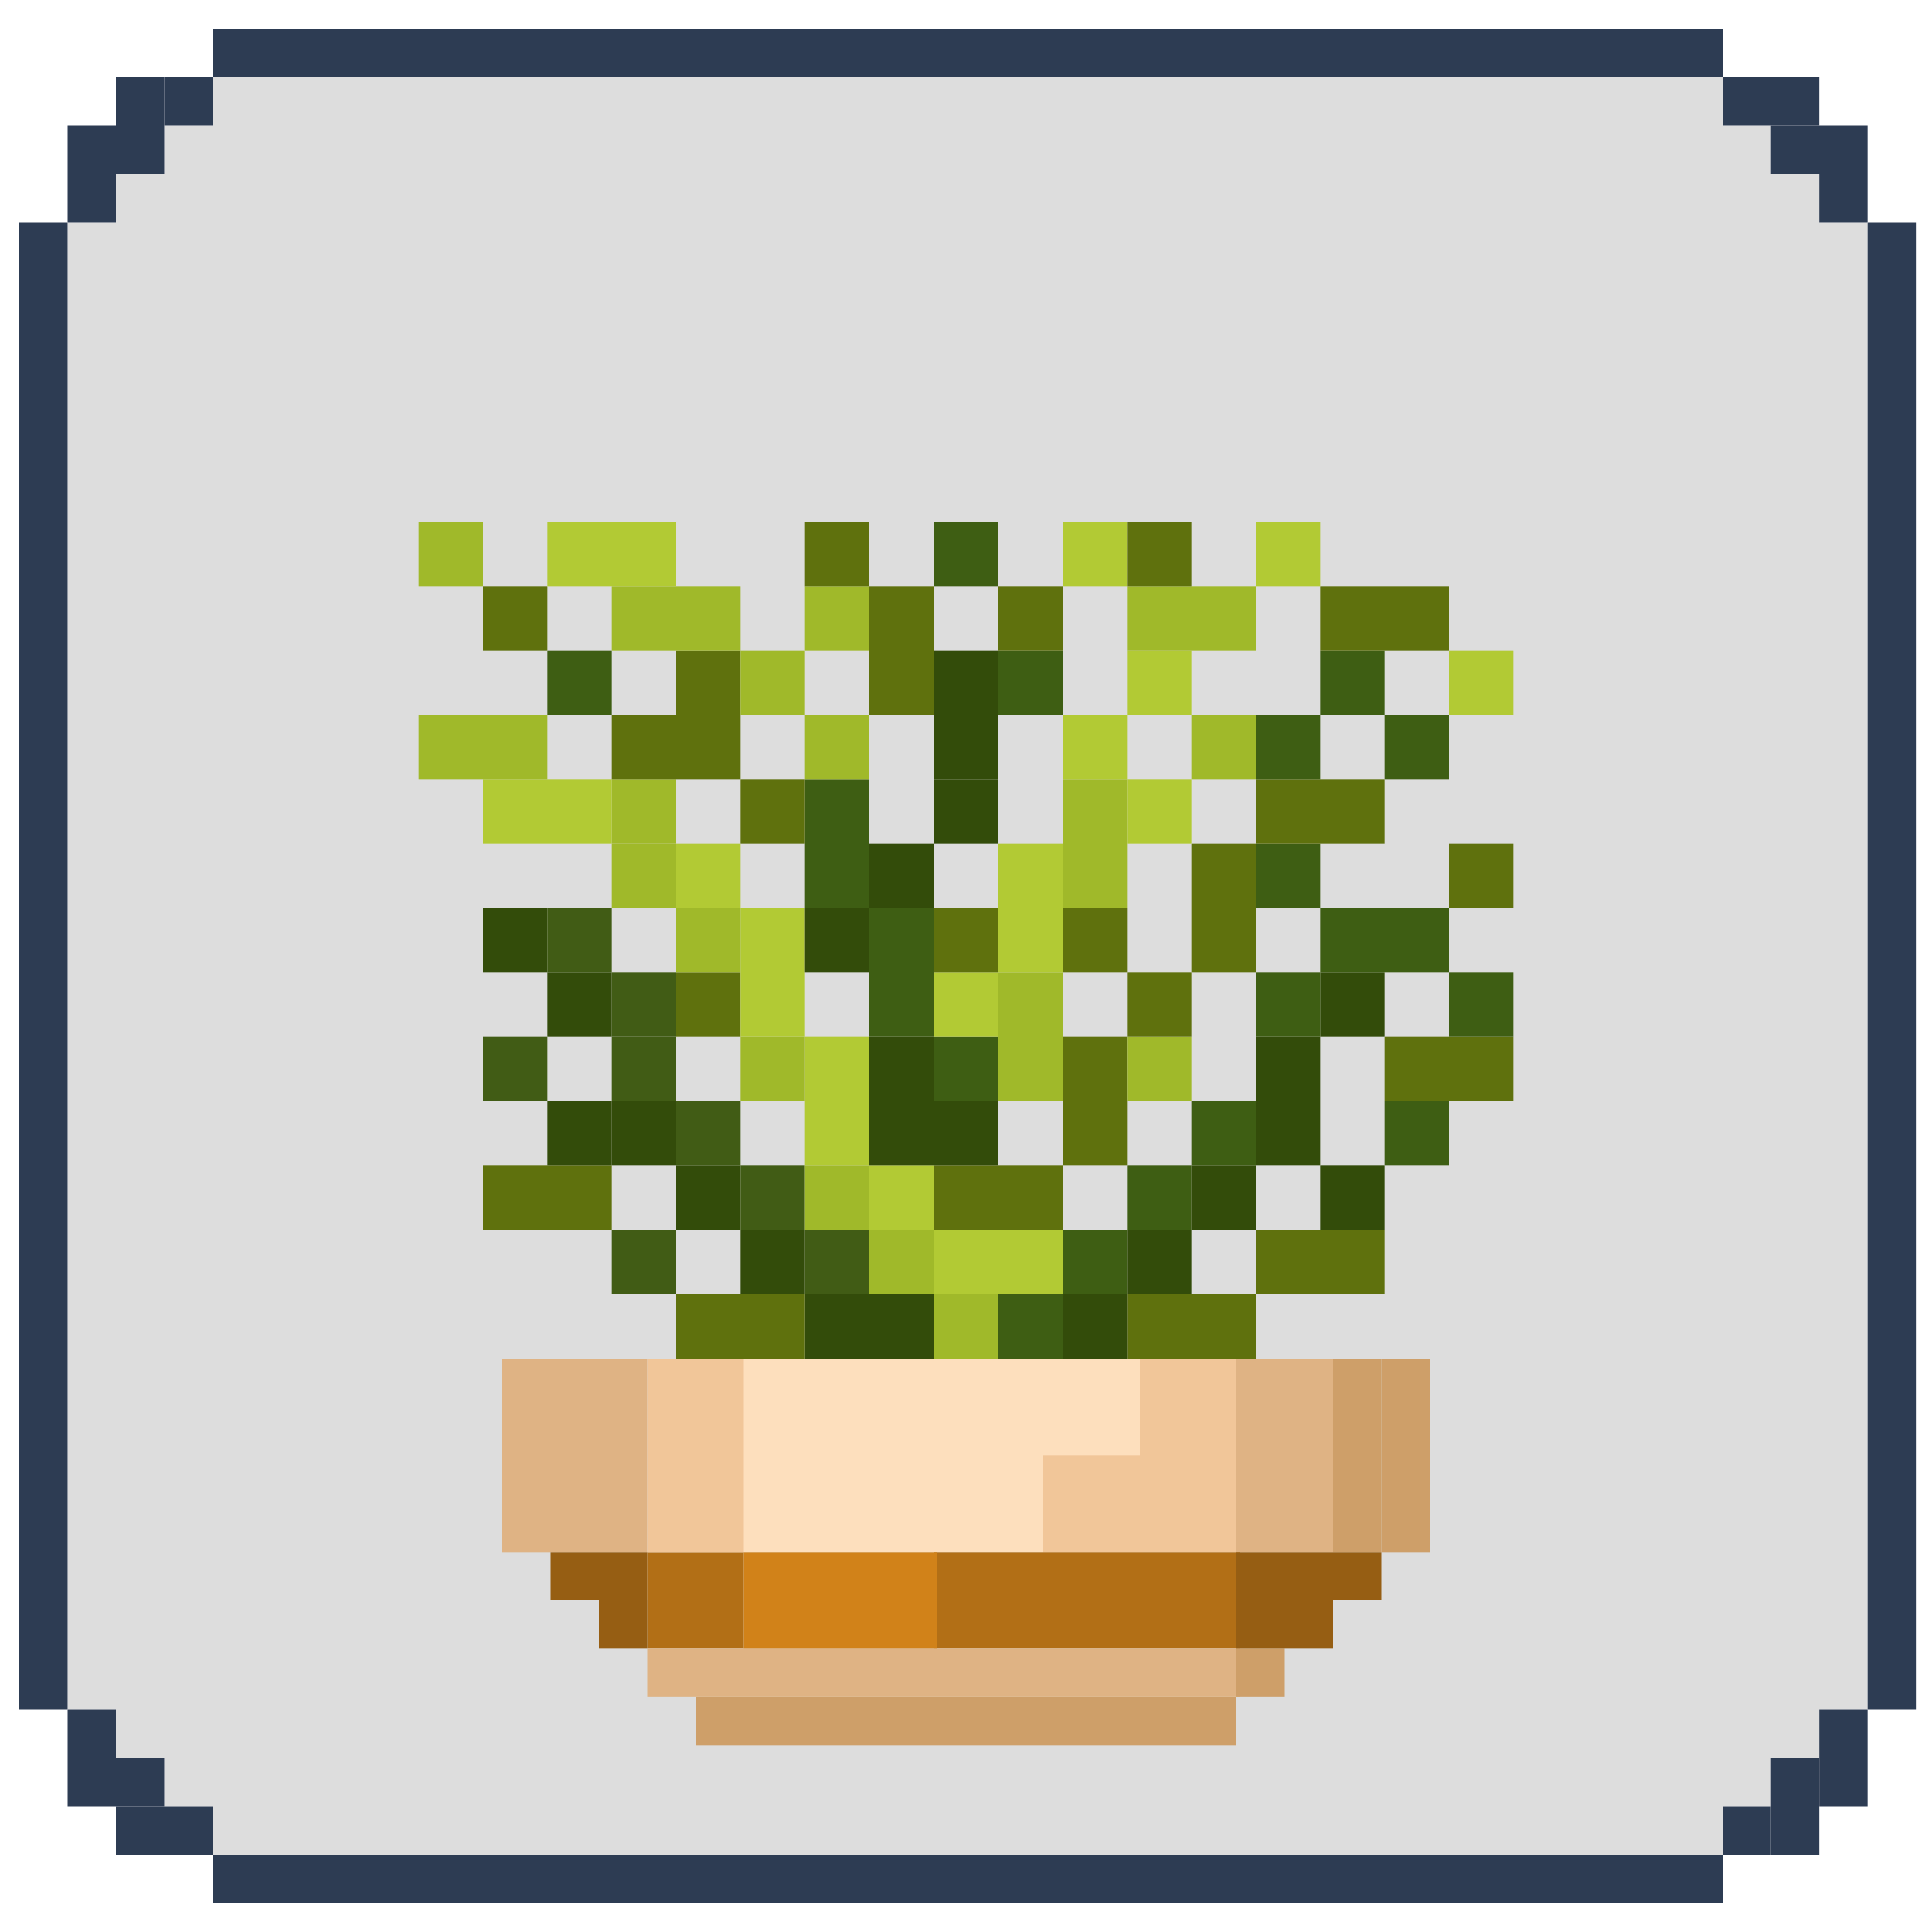 <svg width="600" height="600" viewBox="0 0 600 600" fill="none" xmlns="http://www.w3.org/2000/svg">
<path d="M535 24L70 24H66V39H51V54H36V69H21V531H36V546H51V561H66V576H535V561H550V546H565V531H580V69H565V54H550V39H535V24Z" fill="#DDDDDD"/>
<rect x="66" y="9" width="469" height="15" fill="#2D3C53"/>
<rect x="66" y="576" width="469" height="15" fill="#2D3C53"/>
<rect x="580" y="531" width="462" height="15" transform="rotate(-90 580 531)" fill="#2D3C53"/>
<rect x="6" y="531" width="462" height="15" transform="rotate(-90 6 531)" fill="#2D3C53"/>
<rect x="535" y="24" width="30" height="15" fill="#2D3C53"/>
<rect x="550" y="39" width="30" height="15" fill="#2D3C53"/>
<rect x="565" y="54" width="15" height="15" fill="#2D3C53"/>
<rect x="21" y="69" width="30" height="15" transform="rotate(-90 21 69)" fill="#2D3C53"/>
<rect x="36" y="54" width="30" height="15" transform="rotate(-90 36 54)" fill="#2D3C53"/>
<rect x="51" y="39" width="15" height="15" transform="rotate(-90 51 39)" fill="#2D3C53"/>
<rect x="66" y="576" width="30" height="15" transform="rotate(-180 66 576)" fill="#2D3C53"/>
<rect x="51" y="561" width="30" height="15" transform="rotate(-180 51 561)" fill="#2D3C53"/>
<rect x="36" y="546" width="15" height="15" transform="rotate(-180 36 546)" fill="#2D3C53"/>
<rect x="580" y="531" width="30" height="15" transform="rotate(90 580 531)" fill="#2D3C53"/>
<rect x="565" y="546" width="30" height="15" transform="rotate(90 565 546)" fill="#2D3C53"/>
<rect x="550" y="561" width="15" height="15" transform="rotate(90 550 561)" fill="#2D3C53"/>
<rect x="310" y="402" width="20" height="20" fill="#3E5E13"/>
<rect x="290" y="402" width="20" height="20" fill="#A0B92A"/>
<rect x="250" y="402" width="40" height="20" fill="#334C0A"/>
<rect x="210" y="402" width="40" height="20" fill="#5F710D"/>
<rect x="350" y="402" width="40" height="20" fill="#5F710D"/>
<rect x="330" y="402" width="20" height="20" fill="#334C0A"/>
<rect x="230" y="382" width="20" height="20" fill="#334C0A"/>
<rect x="250" y="382" width="20" height="20" fill="#415C15"/>
<rect x="270" y="382" width="20" height="20" fill="#A0B92A"/>
<rect x="330" y="382" width="20" height="20" fill="#3E5E13"/>
<rect x="350" y="382" width="20" height="20" fill="#334C0A"/>
<rect x="290" y="382" width="40" height="20" fill="#B2CA34"/>
<rect x="390" y="382" width="40" height="20" fill="#5F710D"/>
<rect x="190" y="382" width="20" height="20" fill="#415C15"/>
<rect x="210" y="362" width="20" height="20" fill="#334C0A"/>
<rect x="230" y="362" width="20" height="20" fill="#415C15"/>
<rect x="250" y="362" width="20" height="20" fill="#A0B92A"/>
<rect x="270" y="362" width="20" height="20" fill="#B2CA34"/>
<rect x="290" y="362" width="40" height="20" fill="#5F710D"/>
<rect x="350" y="362" width="20" height="20" fill="#3E5E13"/>
<rect x="370" y="362" width="20" height="20" fill="#334C0A"/>
<rect x="150" y="362" width="40" height="20" fill="#5F710D"/>
<rect x="410" y="362" width="20" height="20" fill="#334C0A"/>
<rect x="190" y="342" width="20" height="20" fill="#334C0A"/>
<rect x="210" y="342" width="20" height="20" fill="#415C15"/>
<rect x="370" y="342" width="20" height="20" fill="#3E5E13"/>
<rect x="250" y="322" width="20" height="40" fill="#B2CA34"/>
<rect x="270" y="342" width="40" height="20" fill="#334C0A"/>
<rect x="390" y="322" width="20" height="40" fill="#334C0A"/>
<rect x="330" y="322" width="20" height="40" fill="#5F710D"/>
<rect x="170" y="342" width="20" height="20" fill="#334C0A"/>
<rect x="430" y="342" width="20" height="20" fill="#3E5E13"/>
<rect x="230" y="322" width="20" height="20" fill="#A0B92A"/>
<rect x="290" y="322" width="20" height="20" fill="#3E5E13"/>
<rect x="430" y="322" width="40" height="20" fill="#5F710D"/>
<rect x="190" y="322" width="20" height="20" fill="#415C15"/>
<rect x="270" y="322" width="20" height="20" fill="#334C0A"/>
<rect x="310" y="302" width="20" height="40" fill="#A0B92A"/>
<rect x="150" y="322" width="20" height="20" fill="#415C15"/>
<rect x="350" y="322" width="20" height="20" fill="#A0B92A"/>
<rect x="350" y="302" width="20" height="20" fill="#5F710D"/>
<rect x="270" y="282" width="20" height="40" fill="#3E5E13"/>
<rect x="410" y="302" width="20" height="20" fill="#334C0A"/>
<rect x="170" y="302" width="20" height="20" fill="#334C0A"/>
<rect x="210" y="302" width="20" height="20" fill="#5F710D"/>
<rect x="190" y="302" width="20" height="20" fill="#415C15"/>
<rect x="390" y="302" width="20" height="20" fill="#3E5E13"/>
<rect x="450" y="302" width="20" height="20" fill="#3E5E13"/>
<rect x="290" y="302" width="20" height="20" fill="#B2CA34"/>
<rect x="230" y="282" width="20" height="40" fill="#B2CA34"/>
<rect x="250" y="282" width="20" height="20" fill="#334C0A"/>
<rect x="370" y="262" width="20" height="40" fill="#5F710D"/>
<rect x="330" y="282" width="20" height="20" fill="#5F710D"/>
<rect x="150" y="282" width="20" height="20" fill="#334C0A"/>
<rect x="170" y="282" width="20" height="20" fill="#415C15"/>
<rect x="210" y="282" width="20" height="20" fill="#A0B92A"/>
<rect x="290" y="282" width="20" height="20" fill="#5F710D"/>
<rect x="410" y="282" width="40" height="20" fill="#3E5E13"/>
<rect x="310" y="262" width="20" height="40" fill="#B2CA34"/>
<rect x="330" y="242" width="20" height="40" fill="#A0B92A"/>
<rect x="270" y="262" width="20" height="20" fill="#334C0A"/>
<rect x="390" y="262" width="20" height="20" fill="#3E5E13"/>
<rect x="190" y="262" width="20" height="20" fill="#A0B92A"/>
<rect x="250" y="242" width="20" height="40" fill="#3E5E13"/>
<rect x="210" y="262" width="20" height="20" fill="#B2CA34"/>
<rect x="450" y="262" width="20" height="20" fill="#5F710D"/>
<rect x="290" y="242" width="20" height="20" fill="#334C0A"/>
<rect x="390" y="242" width="40" height="20" fill="#5F710D"/>
<rect x="190" y="242" width="20" height="20" fill="#A0B92A"/>
<rect x="350" y="242" width="20" height="20" fill="#B2CA34"/>
<rect x="150" y="242" width="40" height="20" fill="#B2CA34"/>
<rect x="230" y="242" width="20" height="20" fill="#5F710D"/>
<rect x="330" y="222" width="20" height="20" fill="#B2CA34"/>
<rect x="150" y="222" width="20" height="20" fill="#A0B92A"/>
<rect x="250" y="222" width="20" height="20" fill="#A0B92A"/>
<rect x="370" y="222" width="20" height="20" fill="#A0B92A"/>
<rect x="390" y="222" width="20" height="20" fill="#3E5E13"/>
<rect x="190" y="222" width="20" height="20" fill="#5F710D"/>
<rect x="290" y="202" width="20" height="40" fill="#334C0A"/>
<rect x="130" y="222" width="20" height="20" fill="#A0B92A"/>
<rect x="430" y="222" width="20" height="20" fill="#3E5E13"/>
<rect x="210" y="202" width="20" height="40" fill="#5F710D"/>
<rect x="310" y="202" width="20" height="20" fill="#3E5E13"/>
<rect x="350" y="202" width="20" height="20" fill="#B2CA34"/>
<rect x="230" y="202" width="20" height="20" fill="#A0B92A"/>
<rect x="270" y="182" width="20" height="40" fill="#5F710D"/>
<rect x="410" y="202" width="20" height="20" fill="#3E5E13"/>
<rect x="310" y="182" width="20" height="20" fill="#5F710D"/>
<rect x="350" y="182" width="40" height="20" fill="#A0B92A"/>
<rect x="190" y="182" width="40" height="20" fill="#A0B92A"/>
<rect x="250" y="182" width="20" height="20" fill="#A0B92A"/>
<rect x="170" y="202" width="20" height="20" fill="#3E5E13"/>
<rect x="150" y="182" width="20" height="20" fill="#5F710D"/>
<rect x="330" y="162" width="20" height="20" fill="#B2CA34"/>
<rect x="450" y="202" width="20" height="20" fill="#B2CA34"/>
<rect x="410" y="182" width="40" height="20" fill="#5F710D"/>
<rect x="350" y="162" width="20" height="20" fill="#5F710D"/>
<rect x="250" y="162" width="20" height="20" fill="#5F710D"/>
<rect x="290" y="162" width="20" height="20" fill="#3E5E13"/>
<rect x="390" y="162" width="20" height="20" fill="#B2CA34"/>
<rect x="130" y="162" width="20" height="20" fill="#A0B92A"/>
<rect x="170" y="162" width="40" height="20" fill="#B2CA34"/>
<rect x="216" y="542" width="15" height="168" transform="rotate(-90 216 542)" fill="#CE9F69"/>
<rect x="156" y="422" width="45" height="60" fill="#DFB384"/>
<rect x="215" y="422" width="140" height="60" fill="#FDDFBD"/>
<rect x="429" y="422" width="15" height="60" fill="#CE9F69"/>
<rect x="171" y="482" width="30" height="15" fill="#965E13"/>
<rect x="201" y="482" width="30" height="30" fill="#B26F16"/>
<rect x="414" y="422" width="15" height="60" fill="#CE9F69"/>
<rect x="414" y="482" width="15" height="15" fill="#965E13"/>
<rect x="384" y="422" width="30" height="60" fill="#DFB384"/>
<rect x="354" y="422" width="30" height="60" fill="#F1C699"/>
<rect x="324" y="452" width="30" height="30" fill="#F1C699"/>
<rect x="186" y="497" width="15" height="15" fill="#965E13"/>
<rect x="290" y="482" width="95" height="30" fill="#B26F16"/>
<rect x="201" y="422" width="30" height="60" fill="#F1C699"/>
<rect x="201" y="512" width="184" height="15" fill="#DFB384"/>
<rect x="384" y="512" width="15" height="15" fill="#CE9F69"/>
<rect x="231" y="482" width="60" height="30" fill="#D18219"/>
<rect x="384" y="482" width="30" height="30" fill="#965E13"/>
</svg>
